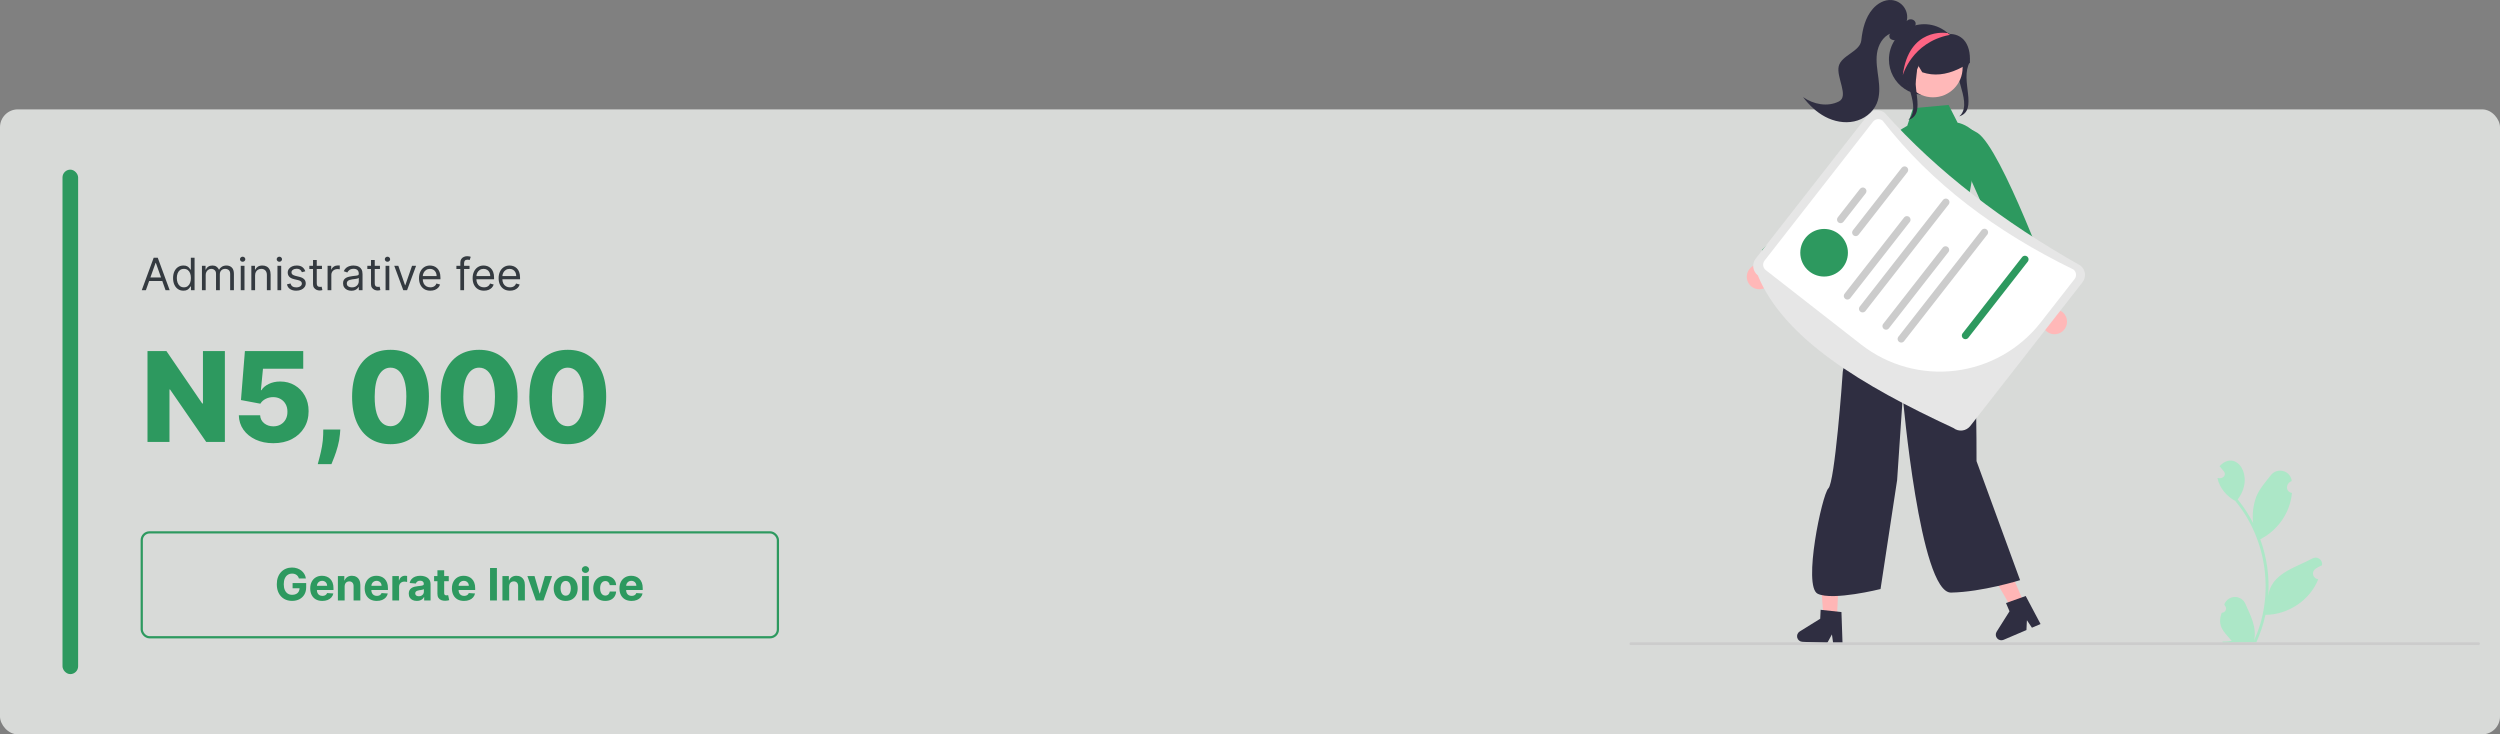 <svg width="1120" height="329" viewBox="0 0 1120 329" fill="none" xmlns="http://www.w3.org/2000/svg">
<rect x="0" y="0" width="1120" height="329" fill="#808080" stroke="none"/>
<rect y="49" width="1120" height="280" rx="8" fill="#F2F5F3" fill-opacity="0.77"/>
<path d="M100.744 157.273V198H92.392L76.185 174.494H75.926V198H66.082V157.273H74.554L90.582 180.739H90.921V157.273H100.744ZM122.445 198.557C119.476 198.557 116.837 198.02 114.531 196.946C112.224 195.872 110.401 194.394 109.062 192.511C107.736 190.629 107.047 188.468 106.994 186.028H116.539C116.619 187.527 117.228 188.733 118.369 189.648C119.509 190.549 120.868 191 122.445 191C123.678 191 124.772 190.728 125.727 190.185C126.681 189.641 127.43 188.879 127.974 187.898C128.517 186.903 128.782 185.763 128.769 184.477C128.782 183.165 128.511 182.018 127.954 181.037C127.41 180.056 126.655 179.294 125.687 178.75C124.732 178.193 123.632 177.915 122.386 177.915C121.206 177.902 120.085 178.16 119.025 178.69C117.978 179.221 117.182 179.943 116.638 180.858L107.948 179.227L109.718 157.273H135.849V165.207H117.812L116.877 174.812H117.116C117.792 173.686 118.879 172.758 120.377 172.028C121.888 171.286 123.605 170.915 125.528 170.915C127.967 170.915 130.141 171.485 132.05 172.625C133.973 173.752 135.484 175.316 136.585 177.318C137.698 179.32 138.255 181.614 138.255 184.199C138.255 186.996 137.592 189.475 136.266 191.636C134.954 193.797 133.111 195.494 130.738 196.727C128.378 197.947 125.614 198.557 122.445 198.557ZM152.459 192.432L152.28 194.639C152.121 196.469 151.796 198.252 151.305 199.989C150.828 201.739 150.318 203.31 149.774 204.702C149.231 206.094 148.8 207.174 148.482 207.943H142.357C142.569 207.174 142.854 206.094 143.212 204.702C143.583 203.31 143.928 201.739 144.246 199.989C144.564 198.239 144.743 196.462 144.783 194.659L144.822 192.432H152.459ZM174.94 198.994C171.387 198.994 168.325 198.152 165.753 196.469C163.181 194.772 161.199 192.339 159.807 189.17C158.415 185.989 157.725 182.164 157.739 177.696C157.752 173.228 158.448 169.437 159.827 166.321C161.219 163.192 163.194 160.812 165.753 159.182C168.325 157.538 171.387 156.716 174.94 156.716C178.493 156.716 181.556 157.538 184.128 159.182C186.713 160.812 188.702 163.192 190.094 166.321C191.486 169.45 192.175 173.241 192.162 177.696C192.162 182.177 191.466 186.009 190.074 189.19C188.682 192.372 186.7 194.805 184.128 196.489C181.569 198.159 178.507 198.994 174.94 198.994ZM174.94 190.94C177.062 190.94 178.778 189.86 180.091 187.699C181.403 185.525 182.053 182.19 182.04 177.696C182.04 174.753 181.741 172.327 181.145 170.418C180.548 168.495 179.72 167.063 178.659 166.122C177.598 165.181 176.359 164.71 174.94 164.71C172.832 164.71 171.129 165.777 169.83 167.912C168.53 170.033 167.874 173.295 167.861 177.696C167.848 180.679 168.133 183.152 168.716 185.114C169.313 187.076 170.148 188.541 171.222 189.509C172.295 190.463 173.535 190.94 174.94 190.94ZM214.643 198.994C211.09 198.994 208.028 198.152 205.456 196.469C202.884 194.772 200.902 192.339 199.51 189.17C198.118 185.989 197.429 182.164 197.442 177.696C197.455 173.228 198.151 169.437 199.53 166.321C200.922 163.192 202.897 160.812 205.456 159.182C208.028 157.538 211.09 156.716 214.643 156.716C218.196 156.716 221.259 157.538 223.831 159.182C226.416 160.812 228.405 163.192 229.797 166.321C231.189 169.45 231.878 173.241 231.865 177.696C231.865 182.177 231.169 186.009 229.777 189.19C228.385 192.372 226.403 194.805 223.831 196.489C221.272 198.159 218.21 198.994 214.643 198.994ZM214.643 190.94C216.765 190.94 218.482 189.86 219.794 187.699C221.107 185.525 221.756 182.19 221.743 177.696C221.743 174.753 221.445 172.327 220.848 170.418C220.251 168.495 219.423 167.063 218.362 166.122C217.302 165.181 216.062 164.71 214.643 164.71C212.536 164.71 210.832 165.777 209.533 167.912C208.233 170.033 207.577 173.295 207.564 177.696C207.551 180.679 207.836 183.152 208.419 185.114C209.016 187.076 209.851 188.541 210.925 189.509C211.999 190.463 213.238 190.94 214.643 190.94ZM254.347 198.994C250.794 198.994 247.731 198.152 245.159 196.469C242.587 194.772 240.605 192.339 239.213 189.17C237.821 185.989 237.132 182.164 237.145 177.696C237.158 173.228 237.854 169.437 239.233 166.321C240.625 163.192 242.6 160.812 245.159 159.182C247.731 157.538 250.794 156.716 254.347 156.716C257.9 156.716 260.962 157.538 263.534 159.182C266.119 160.812 268.108 163.192 269.5 166.321C270.892 169.45 271.581 173.241 271.568 177.696C271.568 182.177 270.872 186.009 269.48 189.19C268.088 192.372 266.106 194.805 263.534 196.489C260.975 198.159 257.913 198.994 254.347 198.994ZM254.347 190.94C256.468 190.94 258.185 189.86 259.497 187.699C260.81 185.525 261.459 182.19 261.446 177.696C261.446 174.753 261.148 172.327 260.551 170.418C259.955 168.495 259.126 167.063 258.065 166.122C257.005 165.181 255.765 164.71 254.347 164.71C252.239 164.71 250.535 165.777 249.236 167.912C247.937 170.033 247.28 173.295 247.267 177.696C247.254 180.679 247.539 183.152 248.122 185.114C248.719 187.076 249.554 188.541 250.628 189.509C251.702 190.463 252.941 190.94 254.347 190.94Z" fill="#2D995F"/>
<path d="M65.358 130H63.511L68.852 115.455H70.671L76.011 130H74.165L69.818 117.756H69.704L65.358 130ZM66.04 124.318H73.483V125.881H66.04V124.318ZM82.169 130.227C81.26 130.227 80.457 129.998 79.761 129.538C79.065 129.074 78.521 128.421 78.128 127.578C77.735 126.731 77.538 125.729 77.538 124.574C77.538 123.428 77.735 122.434 78.128 121.591C78.521 120.748 79.068 120.097 79.769 119.638C80.469 119.179 81.279 118.949 82.197 118.949C82.908 118.949 83.469 119.067 83.881 119.304C84.297 119.536 84.615 119.801 84.832 120.099C85.055 120.393 85.228 120.634 85.351 120.824H85.493V115.455H87.169V130H85.55V128.324H85.351C85.228 128.523 85.053 128.774 84.825 129.077C84.598 129.375 84.274 129.643 83.852 129.879C83.431 130.111 82.87 130.227 82.169 130.227ZM82.396 128.722C83.069 128.722 83.637 128.546 84.101 128.196C84.565 127.841 84.918 127.351 85.159 126.726C85.401 126.096 85.521 125.369 85.521 124.545C85.521 123.731 85.403 123.018 85.166 122.408C84.93 121.792 84.579 121.314 84.115 120.973C83.651 120.627 83.078 120.455 82.396 120.455C81.686 120.455 81.094 120.637 80.621 121.001C80.152 121.361 79.799 121.851 79.562 122.472C79.331 123.087 79.215 123.778 79.215 124.545C79.215 125.322 79.333 126.027 79.57 126.662C79.811 127.292 80.166 127.794 80.635 128.168C81.108 128.537 81.695 128.722 82.396 128.722ZM90.472 130V119.091H92.091V120.795H92.233C92.46 120.213 92.827 119.761 93.334 119.439C93.84 119.112 94.449 118.949 95.159 118.949C95.879 118.949 96.478 119.112 96.956 119.439C97.439 119.761 97.815 120.213 98.085 120.795H98.199C98.478 120.232 98.897 119.785 99.456 119.453C100.015 119.117 100.685 118.949 101.466 118.949C102.441 118.949 103.239 119.254 103.859 119.865C104.48 120.471 104.79 121.416 104.79 122.699V130H103.114V122.699C103.114 121.894 102.893 121.319 102.453 120.973C102.013 120.627 101.494 120.455 100.898 120.455C100.131 120.455 99.537 120.687 99.115 121.151C98.694 121.61 98.483 122.192 98.483 122.898V130H96.778V122.528C96.778 121.908 96.577 121.409 96.175 121.03C95.772 120.646 95.254 120.455 94.619 120.455C94.184 120.455 93.776 120.571 93.398 120.803C93.024 121.035 92.721 121.357 92.489 121.768C92.261 122.176 92.148 122.647 92.148 123.182V130H90.472ZM107.854 130V119.091H109.531V130H107.854ZM108.707 117.273C108.38 117.273 108.098 117.161 107.862 116.939C107.629 116.716 107.513 116.449 107.513 116.136C107.513 115.824 107.629 115.556 107.862 115.334C108.098 115.111 108.38 115 108.707 115C109.033 115 109.313 115.111 109.545 115.334C109.781 115.556 109.9 115.824 109.9 116.136C109.9 116.449 109.781 116.716 109.545 116.939C109.313 117.161 109.033 117.273 108.707 117.273ZM114.277 123.438V130H112.6V119.091H114.22V120.795H114.362C114.618 120.241 115.006 119.796 115.527 119.46C116.047 119.119 116.72 118.949 117.544 118.949C118.282 118.949 118.929 119.1 119.483 119.403C120.037 119.702 120.467 120.156 120.775 120.767C121.083 121.373 121.237 122.14 121.237 123.068V130H119.561V123.182C119.561 122.325 119.338 121.657 118.893 121.179C118.448 120.696 117.837 120.455 117.061 120.455C116.526 120.455 116.047 120.571 115.626 120.803C115.209 121.035 114.88 121.373 114.639 121.818C114.397 122.263 114.277 122.803 114.277 123.438ZM124.3 130V119.091H125.976V130H124.3ZM125.152 117.273C124.825 117.273 124.544 117.161 124.307 116.939C124.075 116.716 123.959 116.449 123.959 116.136C123.959 115.824 124.075 115.556 124.307 115.334C124.544 115.111 124.825 115 125.152 115C125.479 115 125.758 115.111 125.99 115.334C126.227 115.556 126.345 115.824 126.345 116.136C126.345 116.449 126.227 116.716 125.99 116.939C125.758 117.161 125.479 117.273 125.152 117.273ZM136.773 121.534L135.267 121.96C135.173 121.709 135.033 121.465 134.848 121.229C134.668 120.987 134.422 120.788 134.11 120.632C133.797 120.476 133.397 120.398 132.909 120.398C132.242 120.398 131.685 120.552 131.24 120.859C130.8 121.162 130.58 121.548 130.58 122.017C130.58 122.434 130.731 122.763 131.034 123.004C131.337 123.246 131.811 123.447 132.455 123.608L134.074 124.006C135.05 124.242 135.776 124.605 136.255 125.092C136.733 125.575 136.972 126.198 136.972 126.96C136.972 127.585 136.792 128.144 136.432 128.636C136.077 129.129 135.58 129.517 134.941 129.801C134.301 130.085 133.558 130.227 132.711 130.227C131.598 130.227 130.677 129.986 129.948 129.503C129.219 129.02 128.757 128.314 128.563 127.386L130.154 126.989C130.305 127.576 130.592 128.016 131.013 128.31C131.439 128.603 131.996 128.75 132.682 128.75C133.463 128.75 134.084 128.584 134.543 128.253C135.007 127.917 135.239 127.514 135.239 127.045C135.239 126.667 135.106 126.349 134.841 126.094C134.576 125.833 134.169 125.639 133.62 125.511L131.801 125.085C130.802 124.848 130.069 124.482 129.6 123.984C129.136 123.482 128.904 122.855 128.904 122.102C128.904 121.487 129.077 120.942 129.422 120.469C129.773 119.995 130.248 119.624 130.85 119.354C131.456 119.084 132.142 118.949 132.909 118.949C133.989 118.949 134.837 119.186 135.452 119.659C136.072 120.133 136.513 120.758 136.773 121.534ZM144.239 119.091V120.511H138.586V119.091H144.239ZM140.234 116.477H141.91V126.875C141.91 127.348 141.978 127.704 142.116 127.94C142.258 128.172 142.438 128.329 142.656 128.409C142.878 128.485 143.112 128.523 143.359 128.523C143.543 128.523 143.695 128.513 143.813 128.494C143.932 128.471 144.026 128.452 144.097 128.438L144.438 129.943C144.325 129.986 144.166 130.028 143.962 130.071C143.759 130.118 143.501 130.142 143.188 130.142C142.715 130.142 142.251 130.04 141.796 129.837C141.346 129.633 140.972 129.323 140.674 128.906C140.38 128.49 140.234 127.964 140.234 127.33V116.477ZM146.761 130V119.091H148.38V120.739H148.494C148.692 120.199 149.052 119.761 149.573 119.425C150.094 119.089 150.681 118.92 151.335 118.92C151.458 118.92 151.612 118.923 151.796 118.928C151.981 118.932 152.121 118.939 152.215 118.949V120.653C152.158 120.639 152.028 120.618 151.825 120.589C151.626 120.556 151.415 120.54 151.192 120.54C150.662 120.54 150.189 120.651 149.772 120.874C149.36 121.091 149.033 121.394 148.792 121.783C148.555 122.166 148.437 122.604 148.437 123.097V130H146.761ZM157.412 130.256C156.721 130.256 156.094 130.125 155.53 129.865C154.967 129.6 154.519 129.219 154.188 128.722C153.856 128.22 153.691 127.614 153.691 126.903C153.691 126.278 153.814 125.772 154.06 125.384C154.306 124.991 154.635 124.683 155.047 124.46C155.459 124.238 155.914 124.072 156.411 123.963C156.913 123.849 157.417 123.759 157.924 123.693C158.587 123.608 159.124 123.544 159.536 123.501C159.953 123.454 160.256 123.376 160.445 123.267C160.639 123.158 160.736 122.969 160.736 122.699V122.642C160.736 121.941 160.544 121.397 160.161 121.009C159.782 120.62 159.207 120.426 158.435 120.426C157.635 120.426 157.007 120.601 156.553 120.952C156.098 121.302 155.779 121.676 155.594 122.074L154.003 121.506C154.287 120.843 154.666 120.327 155.14 119.957C155.618 119.583 156.139 119.323 156.702 119.176C157.27 119.025 157.829 118.949 158.378 118.949C158.729 118.949 159.131 118.991 159.586 119.077C160.045 119.157 160.488 119.325 160.914 119.581C161.345 119.837 161.702 120.223 161.986 120.739C162.27 121.255 162.412 121.946 162.412 122.812V130H160.736V128.523H160.651C160.537 128.759 160.348 129.013 160.083 129.283C159.818 129.553 159.465 129.782 159.025 129.972C158.584 130.161 158.047 130.256 157.412 130.256ZM157.668 128.75C158.331 128.75 158.89 128.62 159.344 128.359C159.803 128.099 160.149 127.763 160.381 127.351C160.618 126.939 160.736 126.506 160.736 126.051V124.517C160.665 124.602 160.509 124.68 160.267 124.751C160.031 124.818 159.756 124.877 159.444 124.929C159.136 124.976 158.835 125.019 158.542 125.057C158.253 125.09 158.018 125.118 157.838 125.142C157.403 125.199 156.996 125.291 156.617 125.419C156.243 125.542 155.94 125.729 155.708 125.98C155.48 126.226 155.367 126.562 155.367 126.989C155.367 127.571 155.582 128.011 156.013 128.31C156.449 128.603 157 128.75 157.668 128.75ZM170.216 119.091V120.511H164.562V119.091H170.216ZM166.21 116.477H167.886V126.875C167.886 127.348 167.955 127.704 168.092 127.94C168.234 128.172 168.414 128.329 168.632 128.409C168.855 128.485 169.089 128.523 169.335 128.523C169.52 128.523 169.671 128.513 169.79 128.494C169.908 128.471 170.003 128.452 170.074 128.438L170.415 129.943C170.301 129.986 170.143 130.028 169.939 130.071C169.735 130.118 169.477 130.142 169.165 130.142C168.691 130.142 168.227 130.04 167.773 129.837C167.323 129.633 166.949 129.323 166.651 128.906C166.357 128.49 166.21 127.964 166.21 127.33V116.477ZM172.737 130V119.091H174.413V130H172.737ZM173.589 117.273C173.263 117.273 172.981 117.161 172.744 116.939C172.512 116.716 172.396 116.449 172.396 116.136C172.396 115.824 172.512 115.556 172.744 115.334C172.981 115.111 173.263 115 173.589 115C173.916 115 174.196 115.111 174.428 115.334C174.664 115.556 174.783 115.824 174.783 116.136C174.783 116.449 174.664 116.716 174.428 116.939C174.196 117.161 173.916 117.273 173.589 117.273ZM186.404 119.091L182.37 130H180.665L176.631 119.091H178.449L181.461 127.784H181.574L184.586 119.091H186.404ZM192.799 130.227C191.748 130.227 190.842 129.995 190.079 129.531C189.322 129.062 188.737 128.409 188.325 127.571C187.918 126.728 187.714 125.748 187.714 124.631C187.714 123.513 187.918 122.528 188.325 121.676C188.737 120.819 189.31 120.152 190.044 119.673C190.782 119.19 191.644 118.949 192.629 118.949C193.197 118.949 193.758 119.044 194.312 119.233C194.866 119.422 195.37 119.73 195.825 120.156C196.279 120.578 196.642 121.136 196.912 121.832C197.181 122.528 197.316 123.385 197.316 124.403V125.114H188.907V123.665H195.612C195.612 123.049 195.489 122.5 195.243 122.017C195.001 121.534 194.655 121.153 194.206 120.874C193.761 120.594 193.235 120.455 192.629 120.455C191.961 120.455 191.384 120.62 190.896 120.952C190.413 121.278 190.041 121.705 189.781 122.23C189.52 122.756 189.39 123.319 189.39 123.92V124.886C189.39 125.71 189.532 126.409 189.816 126.982C190.105 127.55 190.505 127.983 191.017 128.281C191.528 128.575 192.122 128.722 192.799 128.722C193.24 128.722 193.637 128.66 193.993 128.537C194.352 128.409 194.663 128.22 194.923 127.969C195.183 127.713 195.385 127.396 195.527 127.017L197.146 127.472C196.975 128.021 196.689 128.504 196.287 128.92C195.884 129.332 195.387 129.654 194.795 129.886C194.203 130.114 193.538 130.227 192.799 130.227ZM210.349 119.091V120.511H204.468V119.091H210.349ZM206.23 130V117.585C206.23 116.96 206.377 116.439 206.67 116.023C206.964 115.606 207.345 115.294 207.814 115.085C208.282 114.877 208.777 114.773 209.298 114.773C209.71 114.773 210.046 114.806 210.306 114.872C210.567 114.938 210.761 115 210.889 115.057L210.406 116.506C210.321 116.477 210.202 116.442 210.051 116.399C209.904 116.357 209.71 116.335 209.468 116.335C208.914 116.335 208.514 116.475 208.268 116.754C208.027 117.034 207.906 117.443 207.906 117.983V130H206.23ZM216.823 130.227C215.772 130.227 214.865 129.995 214.103 129.531C213.345 129.062 212.76 128.409 212.348 127.571C211.941 126.728 211.738 125.748 211.738 124.631C211.738 123.513 211.941 122.528 212.348 121.676C212.76 120.819 213.333 120.152 214.067 119.673C214.806 119.19 215.667 118.949 216.652 118.949C217.221 118.949 217.782 119.044 218.336 119.233C218.89 119.422 219.394 119.73 219.848 120.156C220.303 120.578 220.665 121.136 220.935 121.832C221.205 122.528 221.34 123.385 221.34 124.403V125.114H212.931V123.665H219.635C219.635 123.049 219.512 122.5 219.266 122.017C219.025 121.534 218.679 121.153 218.229 120.874C217.784 120.594 217.258 120.455 216.652 120.455C215.985 120.455 215.407 120.62 214.919 120.952C214.436 121.278 214.065 121.705 213.804 122.23C213.544 122.756 213.414 123.319 213.414 123.92V124.886C213.414 125.71 213.556 126.409 213.84 126.982C214.129 127.55 214.529 127.983 215.04 128.281C215.551 128.575 216.146 128.722 216.823 128.722C217.263 128.722 217.661 128.66 218.016 128.537C218.376 128.409 218.686 128.22 218.946 127.969C219.207 127.713 219.408 127.396 219.55 127.017L221.169 127.472C220.999 128.021 220.712 128.504 220.31 128.92C219.908 129.332 219.41 129.654 218.819 129.886C218.227 130.114 217.561 130.227 216.823 130.227ZM228.463 130.227C227.412 130.227 226.506 129.995 225.743 129.531C224.986 129.062 224.401 128.409 223.989 127.571C223.582 126.728 223.378 125.748 223.378 124.631C223.378 123.513 223.582 122.528 223.989 121.676C224.401 120.819 224.974 120.152 225.708 119.673C226.446 119.19 227.308 118.949 228.293 118.949C228.861 118.949 229.422 119.044 229.976 119.233C230.53 119.422 231.034 119.73 231.489 120.156C231.944 120.578 232.306 121.136 232.576 121.832C232.846 122.528 232.98 123.385 232.98 124.403V125.114H224.571V123.665H231.276C231.276 123.049 231.153 122.5 230.907 122.017C230.665 121.534 230.319 121.153 229.87 120.874C229.425 120.594 228.899 120.455 228.293 120.455C227.625 120.455 227.048 120.62 226.56 120.952C226.077 121.278 225.705 121.705 225.445 122.23C225.185 122.756 225.054 123.319 225.054 123.92V124.886C225.054 125.71 225.196 126.409 225.48 126.982C225.769 127.55 226.169 127.983 226.681 128.281C227.192 128.575 227.786 128.722 228.463 128.722C228.904 128.722 229.301 128.66 229.657 128.537C230.016 128.409 230.327 128.22 230.587 127.969C230.847 127.713 231.049 127.396 231.191 127.017L232.81 127.472C232.64 128.021 232.353 128.504 231.951 128.92C231.548 129.332 231.051 129.654 230.459 129.886C229.867 130.114 229.202 130.227 228.463 130.227Z" fill="#343A40"/>
<rect x="28" y="76" width="7" height="226" rx="3.5" fill="#2D995F"/>
<rect x="63.5" y="238.5" width="285" height="47" rx="3.5" stroke="#2D995F"/>
<path d="M133.909 259.156C133.81 258.811 133.67 258.505 133.49 258.24C133.31 257.97 133.09 257.743 132.83 257.558C132.574 257.369 132.28 257.224 131.949 257.125C131.622 257.026 131.26 256.976 130.862 256.976C130.119 256.976 129.465 257.161 128.902 257.53C128.343 257.899 127.908 258.437 127.595 259.142C127.283 259.843 127.126 260.7 127.126 261.713C127.126 262.726 127.28 263.588 127.588 264.298C127.896 265.009 128.331 265.551 128.895 265.925C129.458 266.294 130.124 266.479 130.891 266.479C131.587 266.479 132.181 266.356 132.673 266.109C133.17 265.858 133.549 265.506 133.81 265.051C134.075 264.597 134.207 264.059 134.207 263.439L134.832 263.531H131.082V261.216H137.169V263.048C137.169 264.327 136.899 265.425 136.359 266.344C135.82 267.258 135.076 267.963 134.129 268.46C133.182 268.953 132.098 269.199 130.876 269.199C129.513 269.199 128.315 268.898 127.283 268.297C126.25 267.691 125.446 266.831 124.868 265.719C124.295 264.601 124.009 263.276 124.009 261.741C124.009 260.562 124.179 259.511 124.52 258.588C124.866 257.66 125.348 256.874 125.969 256.23C126.589 255.586 127.311 255.096 128.135 254.76C128.959 254.424 129.851 254.256 130.812 254.256C131.636 254.256 132.403 254.376 133.114 254.618C133.824 254.855 134.454 255.191 135.003 255.626C135.557 256.062 136.009 256.58 136.359 257.182C136.71 257.778 136.935 258.437 137.034 259.156H133.909ZM144.394 269.213C143.272 269.213 142.306 268.986 141.496 268.531C140.691 268.072 140.071 267.423 139.635 266.585C139.2 265.742 138.982 264.746 138.982 263.595C138.982 262.473 139.2 261.488 139.635 260.641C140.071 259.793 140.684 259.133 141.475 258.659C142.27 258.186 143.203 257.949 144.273 257.949C144.993 257.949 145.663 258.065 146.283 258.297C146.908 258.524 147.453 258.867 147.917 259.327C148.385 259.786 148.75 260.364 149.01 261.06C149.271 261.751 149.401 262.561 149.401 263.489V264.32H140.189V262.445H146.553C146.553 262.009 146.458 261.623 146.269 261.287C146.079 260.951 145.817 260.688 145.48 260.499C145.149 260.304 144.763 260.207 144.323 260.207C143.864 260.207 143.456 260.314 143.101 260.527C142.751 260.735 142.476 261.017 142.277 261.372C142.078 261.723 141.977 262.113 141.972 262.544V264.327C141.972 264.866 142.071 265.333 142.27 265.726C142.474 266.119 142.76 266.422 143.13 266.635C143.499 266.848 143.937 266.955 144.444 266.955C144.78 266.955 145.087 266.907 145.367 266.812C145.646 266.718 145.885 266.576 146.084 266.386C146.283 266.197 146.435 265.965 146.539 265.69L149.337 265.875C149.195 266.547 148.904 267.134 148.463 267.636C148.028 268.134 147.464 268.522 146.773 268.801C146.087 269.076 145.293 269.213 144.394 269.213ZM154.401 262.693V269H151.375V258.091H154.259V260.016H154.387C154.628 259.381 155.033 258.879 155.601 258.51C156.169 258.136 156.858 257.949 157.668 257.949C158.426 257.949 159.086 258.115 159.65 258.446C160.213 258.777 160.651 259.251 160.963 259.866C161.276 260.477 161.432 261.206 161.432 262.054V269H158.407V262.594C158.411 261.926 158.241 261.405 157.895 261.031C157.55 260.652 157.074 260.463 156.468 260.463C156.06 260.463 155.701 260.551 155.388 260.726C155.08 260.901 154.839 261.157 154.664 261.493C154.493 261.824 154.406 262.224 154.401 262.693ZM168.788 269.213C167.666 269.213 166.7 268.986 165.891 268.531C165.086 268.072 164.465 267.423 164.03 266.585C163.594 265.742 163.376 264.746 163.376 263.595C163.376 262.473 163.594 261.488 164.03 260.641C164.465 259.793 165.079 259.133 165.869 258.659C166.665 258.186 167.598 257.949 168.668 257.949C169.387 257.949 170.057 258.065 170.678 258.297C171.303 258.524 171.847 258.867 172.311 259.327C172.78 259.786 173.144 260.364 173.405 261.06C173.665 261.751 173.795 262.561 173.795 263.489V264.32H164.584V262.445H170.947C170.947 262.009 170.853 261.623 170.663 261.287C170.474 260.951 170.211 260.688 169.875 260.499C169.544 260.304 169.158 260.207 168.717 260.207C168.258 260.207 167.851 260.314 167.496 260.527C167.145 260.735 166.871 261.017 166.672 261.372C166.473 261.723 166.371 262.113 166.366 262.544V264.327C166.366 264.866 166.466 265.333 166.665 265.726C166.868 266.119 167.155 266.422 167.524 266.635C167.893 266.848 168.331 266.955 168.838 266.955C169.174 266.955 169.482 266.907 169.761 266.812C170.041 266.718 170.28 266.576 170.479 266.386C170.678 266.197 170.829 265.965 170.933 265.69L173.732 265.875C173.589 266.547 173.298 267.134 172.858 267.636C172.422 268.134 171.859 268.522 171.168 268.801C170.481 269.076 169.688 269.213 168.788 269.213ZM175.77 269V258.091H178.703V259.994H178.817C179.016 259.317 179.349 258.806 179.818 258.46C180.287 258.11 180.827 257.935 181.438 257.935C181.589 257.935 181.752 257.944 181.928 257.963C182.103 257.982 182.257 258.008 182.389 258.041V260.726C182.247 260.683 182.051 260.645 181.8 260.612C181.549 260.579 181.319 260.562 181.111 260.562C180.666 260.562 180.268 260.66 179.918 260.854C179.572 261.043 179.297 261.308 179.094 261.649C178.895 261.99 178.795 262.383 178.795 262.828V269H175.77ZM186.752 269.206C186.056 269.206 185.435 269.085 184.891 268.844C184.346 268.598 183.916 268.235 183.598 267.757C183.286 267.274 183.13 266.673 183.13 265.953C183.13 265.347 183.241 264.838 183.463 264.426C183.686 264.014 183.989 263.683 184.373 263.432C184.756 263.181 185.192 262.991 185.679 262.864C186.172 262.736 186.688 262.646 187.228 262.594C187.862 262.527 188.373 262.466 188.762 262.409C189.15 262.348 189.432 262.258 189.607 262.139C189.782 262.021 189.87 261.846 189.87 261.614V261.571C189.87 261.121 189.728 260.773 189.444 260.527C189.164 260.281 188.766 260.158 188.25 260.158C187.706 260.158 187.273 260.278 186.951 260.52C186.629 260.757 186.416 261.055 186.311 261.415L183.513 261.188C183.655 260.525 183.935 259.952 184.351 259.469C184.768 258.981 185.305 258.607 185.963 258.347C186.626 258.081 187.393 257.949 188.265 257.949C188.871 257.949 189.451 258.02 190.005 258.162C190.563 258.304 191.058 258.524 191.489 258.822C191.925 259.121 192.268 259.504 192.519 259.973C192.77 260.437 192.895 260.993 192.895 261.642V269H190.026V267.487H189.941C189.766 267.828 189.531 268.129 189.238 268.389C188.944 268.645 188.591 268.846 188.179 268.993C187.767 269.135 187.292 269.206 186.752 269.206ZM187.618 267.118C188.063 267.118 188.456 267.03 188.797 266.855C189.138 266.675 189.406 266.434 189.6 266.131C189.794 265.828 189.891 265.484 189.891 265.101V263.943C189.796 264.005 189.666 264.062 189.5 264.114C189.339 264.161 189.157 264.206 188.953 264.249C188.75 264.286 188.546 264.322 188.343 264.355C188.139 264.384 187.954 264.41 187.789 264.433C187.434 264.485 187.123 264.568 186.858 264.682C186.593 264.795 186.387 264.949 186.24 265.143C186.094 265.333 186.02 265.57 186.02 265.854C186.02 266.266 186.169 266.58 186.468 266.798C186.771 267.011 187.154 267.118 187.618 267.118ZM201.045 258.091V260.364H194.475V258.091H201.045ZM195.967 255.477H198.993V265.648C198.993 265.927 199.035 266.145 199.12 266.301C199.206 266.453 199.324 266.559 199.475 266.621C199.632 266.682 199.812 266.713 200.015 266.713C200.157 266.713 200.299 266.701 200.441 266.678C200.583 266.649 200.692 266.628 200.768 266.614L201.244 268.865C201.092 268.912 200.879 268.967 200.605 269.028C200.33 269.095 199.996 269.135 199.603 269.149C198.874 269.178 198.235 269.08 197.686 268.858C197.141 268.635 196.717 268.29 196.414 267.821C196.111 267.352 195.962 266.76 195.967 266.045V255.477ZM207.87 269.213C206.748 269.213 205.782 268.986 204.973 268.531C204.168 268.072 203.547 267.423 203.112 266.585C202.676 265.742 202.458 264.746 202.458 263.595C202.458 262.473 202.676 261.488 203.112 260.641C203.547 259.793 204.161 259.133 204.951 258.659C205.747 258.186 206.68 257.949 207.75 257.949C208.469 257.949 209.139 258.065 209.76 258.297C210.385 258.524 210.929 258.867 211.393 259.327C211.862 259.786 212.226 260.364 212.487 261.06C212.747 261.751 212.877 262.561 212.877 263.489V264.32H203.666V262.445H210.029C210.029 262.009 209.935 261.623 209.745 261.287C209.556 260.951 209.293 260.688 208.957 260.499C208.626 260.304 208.24 260.207 207.799 260.207C207.34 260.207 206.933 260.314 206.578 260.527C206.227 260.735 205.953 261.017 205.754 261.372C205.555 261.723 205.453 262.113 205.449 262.544V264.327C205.449 264.866 205.548 265.333 205.747 265.726C205.95 266.119 206.237 266.422 206.606 266.635C206.975 266.848 207.413 266.955 207.92 266.955C208.256 266.955 208.564 266.907 208.843 266.812C209.123 266.718 209.362 266.576 209.561 266.386C209.76 266.197 209.911 265.965 210.015 265.69L212.814 265.875C212.672 266.547 212.38 267.134 211.94 267.636C211.504 268.134 210.941 268.522 210.25 268.801C209.563 269.076 208.77 269.213 207.87 269.213ZM222.613 254.455V269H219.538V254.455H222.613ZM228.112 262.693V269H225.086V258.091H227.97V260.016H228.098C228.339 259.381 228.744 258.879 229.312 258.51C229.88 258.136 230.569 257.949 231.379 257.949C232.136 257.949 232.797 258.115 233.36 258.446C233.924 258.777 234.362 259.251 234.674 259.866C234.987 260.477 235.143 261.206 235.143 262.054V269H232.118V262.594C232.122 261.926 231.952 261.405 231.606 261.031C231.261 260.652 230.785 260.463 230.179 260.463C229.771 260.463 229.412 260.551 229.099 260.726C228.791 260.901 228.55 261.157 228.375 261.493C228.204 261.824 228.117 262.224 228.112 262.693ZM247.308 258.091L243.494 269H240.085L236.271 258.091H239.467L241.732 265.896H241.846L244.104 258.091H247.308ZM253.433 269.213C252.33 269.213 251.376 268.979 250.571 268.51C249.771 268.036 249.153 267.378 248.717 266.536C248.282 265.688 248.064 264.705 248.064 263.588C248.064 262.461 248.282 261.476 248.717 260.634C249.153 259.786 249.771 259.128 250.571 258.659C251.376 258.186 252.33 257.949 253.433 257.949C254.536 257.949 255.488 258.186 256.288 258.659C257.093 259.128 257.714 259.786 258.149 260.634C258.585 261.476 258.803 262.461 258.803 263.588C258.803 264.705 258.585 265.688 258.149 266.536C257.714 267.378 257.093 268.036 256.288 268.51C255.488 268.979 254.536 269.213 253.433 269.213ZM253.447 266.869C253.949 266.869 254.368 266.727 254.705 266.443C255.041 266.154 255.294 265.761 255.464 265.264C255.64 264.767 255.727 264.201 255.727 263.567C255.727 262.932 255.64 262.366 255.464 261.869C255.294 261.372 255.041 260.979 254.705 260.69C254.368 260.402 253.949 260.257 253.447 260.257C252.941 260.257 252.515 260.402 252.169 260.69C251.828 260.979 251.57 261.372 251.395 261.869C251.224 262.366 251.139 262.932 251.139 263.567C251.139 264.201 251.224 264.767 251.395 265.264C251.57 265.761 251.828 266.154 252.169 266.443C252.515 266.727 252.941 266.869 253.447 266.869ZM260.77 269V258.091H263.795V269H260.77ZM262.29 256.685C261.84 256.685 261.454 256.536 261.132 256.237C260.815 255.934 260.656 255.572 260.656 255.151C260.656 254.734 260.815 254.376 261.132 254.078C261.454 253.775 261.84 253.624 262.29 253.624C262.74 253.624 263.123 253.775 263.44 254.078C263.762 254.376 263.923 254.734 263.923 255.151C263.923 255.572 263.762 255.934 263.44 256.237C263.123 256.536 262.74 256.685 262.29 256.685ZM271.148 269.213C270.031 269.213 269.069 268.976 268.265 268.503C267.464 268.025 266.849 267.362 266.418 266.514C265.992 265.667 265.779 264.691 265.779 263.588C265.779 262.471 265.994 261.491 266.425 260.648C266.861 259.8 267.479 259.14 268.279 258.666C269.079 258.188 270.031 257.949 271.134 257.949C272.086 257.949 272.919 258.122 273.634 258.467C274.349 258.813 274.915 259.298 275.331 259.923C275.748 260.548 275.978 261.282 276.02 262.125H273.165C273.085 261.58 272.872 261.143 272.526 260.811C272.185 260.475 271.738 260.307 271.184 260.307C270.715 260.307 270.305 260.435 269.955 260.69C269.609 260.941 269.339 261.308 269.145 261.791C268.951 262.274 268.854 262.859 268.854 263.545C268.854 264.241 268.949 264.833 269.138 265.321C269.332 265.809 269.605 266.18 269.955 266.436C270.305 266.692 270.715 266.82 271.184 266.82C271.529 266.82 271.839 266.749 272.114 266.607C272.393 266.464 272.623 266.259 272.803 265.989C272.988 265.714 273.108 265.385 273.165 265.001H276.02C275.973 265.835 275.746 266.569 275.338 267.203C274.936 267.833 274.38 268.325 273.669 268.68C272.959 269.036 272.119 269.213 271.148 269.213ZM282.929 269.213C281.807 269.213 280.841 268.986 280.031 268.531C279.226 268.072 278.606 267.423 278.17 266.585C277.735 265.742 277.517 264.746 277.517 263.595C277.517 262.473 277.735 261.488 278.17 260.641C278.606 259.793 279.219 259.133 280.01 258.659C280.805 258.186 281.738 257.949 282.808 257.949C283.528 257.949 284.198 258.065 284.818 258.297C285.443 258.524 285.988 258.867 286.452 259.327C286.92 259.786 287.285 260.364 287.545 261.06C287.806 261.751 287.936 262.561 287.936 263.489V264.32H278.724V262.445H285.088C285.088 262.009 284.993 261.623 284.804 261.287C284.615 260.951 284.352 260.688 284.016 260.499C283.684 260.304 283.298 260.207 282.858 260.207C282.399 260.207 281.991 260.314 281.636 260.527C281.286 260.735 281.011 261.017 280.812 261.372C280.614 261.723 280.512 262.113 280.507 262.544V264.327C280.507 264.866 280.607 265.333 280.805 265.726C281.009 266.119 281.295 266.422 281.665 266.635C282.034 266.848 282.472 266.955 282.979 266.955C283.315 266.955 283.623 266.907 283.902 266.812C284.181 266.718 284.42 266.576 284.619 266.386C284.818 266.197 284.97 265.965 285.074 265.69L287.872 265.875C287.73 266.547 287.439 267.134 286.999 267.636C286.563 268.134 286 268.522 285.308 268.801C284.622 269.076 283.829 269.213 282.929 269.213Z" fill="#2D995F"/>
<g clip-path="url(#clip0_4005_471)">
<path d="M882.462 27.876C877.82 35.87 886.561 49.339 877.752 52.136L878.478 51.411C883.795 44.872 872.681 31.033 877.998 24.495C878.825 23.536 879.534 22.482 880.111 21.355" fill="#2F2E41"/>
<path d="M925.935 145.154C926.087 144.354 926.062 143.53 925.861 142.741C925.66 141.952 925.289 141.216 924.773 140.586C924.258 139.956 923.61 139.446 922.876 139.093C922.142 138.74 921.339 138.552 920.524 138.543L909.05 105.219L902.699 113.311L914.831 144.449C914.906 145.818 915.481 147.112 916.446 148.086C917.412 149.059 918.701 149.645 920.07 149.732C921.438 149.818 922.791 149.4 923.872 148.557C924.953 147.713 925.687 146.502 925.935 145.154Z" fill="#FFB8B8"/>
<path d="M875.497 64.695C875.497 64.695 875.14 52.633 885.931 59.543C896.722 66.453 920.217 131.187 920.217 131.187L908.525 137.511L881.983 78.272L875.497 64.695Z" fill="#2D995F"/>
<path d="M907.333 271.447L901.945 273.749L890.499 254.067L898.452 250.67L907.333 271.447Z" fill="#FFB6B6"/>
<path d="M914.167 279.564L910.303 281.215L908.054 277.863L907.846 282.264L897.597 286.642C897.106 286.852 896.561 286.9 896.041 286.778C895.52 286.656 895.053 286.371 894.706 285.964C894.36 285.558 894.152 285.051 894.114 284.519C894.076 283.986 894.209 283.455 894.494 283.003L900.263 273.857L898.687 270.17L907.515 267.006L914.167 279.564Z" fill="#2F2E41"/>
<path d="M822.864 278.124L817.012 277.838L815.33 255.135L823.968 255.557L822.864 278.124Z" fill="#FFB6B6"/>
<path d="M825.458 288.41L821.261 288.205L820.705 284.207L818.593 288.075L807.461 287.531C806.927 287.505 806.416 287.309 806.002 286.972C805.587 286.635 805.292 286.174 805.158 285.657C805.024 285.14 805.059 284.594 805.257 284.098C805.456 283.602 805.808 283.183 806.262 282.901L815.452 277.198L815.647 273.193L824.971 274.208L825.458 288.41Z" fill="#2F2E41"/>
<path d="M995.31 274.506C995.698 274.52 996.081 274.415 996.407 274.204C996.732 273.994 996.986 273.688 997.132 273.329C997.278 272.97 997.31 272.574 997.224 272.196C997.138 271.818 996.938 271.475 996.65 271.215C996.601 271.026 996.565 270.89 996.516 270.701C996.878 269.756 997.514 268.94 998.342 268.358C999.171 267.777 1000.15 267.456 1001.17 267.437C1002.18 267.417 1003.17 267.701 1004.02 268.251C1004.87 268.8 1005.54 269.591 1005.94 270.522C1008.23 275.748 1011.18 281.151 1009.8 286.944C1019.14 266.656 1015.66 241.565 1001.4 224.427C997.488 222.32 994.295 218.54 993.432 214.124C995.365 214.758 997.753 213.168 996.285 211.153C995.649 210.383 995.008 209.62 994.372 208.85C1001.62 200.986 1010.46 213.153 1002.5 223.749C1005.17 227.028 1007.49 230.576 1009.41 234.337C1008.94 230.329 1009.42 226.265 1010.82 222.48C1012.25 218.951 1014.95 215.965 1017.33 212.904C1020.22 209.174 1026.25 210.825 1026.69 215.519C1024 216.432 1023.69 220.333 1026.78 220.837C1026.06 229.585 1020.42 237.671 1012.59 241.579C1015.57 249.7 1016.79 258.364 1016.16 266.992C1017.45 256.903 1028.25 254.355 1035.77 250.278C1036.25 249.965 1036.81 249.798 1037.38 249.797C1037.95 249.796 1038.51 249.961 1038.99 250.273C1039.47 250.585 1039.85 251.029 1040.08 251.552C1040.31 252.075 1040.39 252.654 1040.29 253.218C1039.25 253.652 1038.26 254.188 1037.33 254.819C1036.89 255.119 1036.56 255.547 1036.37 256.044C1036.19 256.542 1036.16 257.084 1036.3 257.596C1036.43 258.109 1036.72 258.567 1037.13 258.908C1037.54 259.249 1038.04 259.456 1038.57 259.5C1034.84 268.968 1025.05 275.395 1014.93 275.455C1013.99 279.69 1012.62 283.817 1010.84 287.768L995.815 287.911C995.759 287.745 995.709 287.573 995.659 287.407C997.05 287.481 998.446 287.384 999.814 287.119C996.093 282.8 993.227 280.605 995.31 274.506Z" fill="#ACE7C7"/>
<path d="M837.65 130.545C837.65 130.545 825.748 162.97 825.555 166.598C825.363 170.227 821.969 216.111 819.122 218.777C816.275 221.443 807.572 262.777 814.344 266.01C821.116 269.243 842.481 263.887 842.481 263.887L849.913 215.062L852.438 177.656C852.438 177.656 860.125 265.74 874.066 265.481C888.007 265.222 904.996 259.915 904.996 259.915L885.483 206.571C885.483 206.571 885.758 143.418 881.235 130.681C876.713 117.943 837.65 130.545 837.65 130.545Z" fill="#2F2E41"/>
<path d="M872.966 47.006L857.027 48.465L854.459 56.345C854.459 56.345 841.12 63.668 844.073 66.995C847.027 70.322 843.413 92.743 843.413 92.743L844.229 110.942C844.229 110.942 843.352 123.551 840.728 126.456C838.104 129.361 831.239 136.485 836.09 133.077C853.098 121.127 882.828 131.21 882.828 131.21L878.581 105.206C878.581 105.206 888.228 62.63 884.421 59.035C880.614 55.439 877.022 54.984 877.022 54.984L872.966 47.006Z" fill="#2D995F"/>
<path d="M789.212 129.493C790.012 129.344 790.771 129.021 791.433 128.548C792.096 128.074 792.646 127.461 793.046 126.751C793.446 126.042 793.685 125.253 793.747 124.441C793.809 123.63 793.692 122.814 793.405 122.052L820.289 99.252L810.438 96.279L785.831 118.897C784.583 119.464 783.586 120.47 783.03 121.723C782.474 122.976 782.396 124.39 782.813 125.696C783.23 127.002 784.111 128.11 785.291 128.81C786.47 129.51 787.865 129.753 789.212 129.493Z" fill="#FFB8B8"/>
<path d="M857.486 69.854C857.486 69.854 862.783 59.009 850.103 60.861C837.422 62.714 789.335 112.022 789.335 112.022L797.382 122.599L845.982 79.553L857.486 69.854Z" fill="#2D995F"/>
<path d="M836.836 51.459L786.56 115.847C785.691 116.965 785.3 118.381 785.473 119.787C785.646 121.192 786.37 122.471 787.485 123.344C799.16 151.683 834.09 172.698 875.179 191.772C876.297 192.642 877.714 193.034 879.12 192.86C880.526 192.687 881.806 191.963 882.679 190.848L932.955 126.46C933.826 125.343 934.217 123.926 934.044 122.52C933.871 121.115 933.147 119.836 932.031 118.963C897.549 99.499 867.911 76.948 844.336 50.536C843.218 49.666 841.801 49.275 840.395 49.448C838.989 49.622 837.71 50.345 836.836 51.459Z" fill="#E6E6E6"/>
<path d="M929.426 124.995L914.123 144.594C904.775 156.494 891.095 164.212 876.073 166.063C861.05 167.914 845.906 163.746 833.947 154.471L791.06 121.007C790.424 120.511 790.012 119.783 789.912 118.983C789.813 118.184 790.035 117.377 790.53 116.741L839.112 54.523C839.609 53.889 840.337 53.478 841.138 53.38C841.938 53.282 842.744 53.506 843.38 54.001C865.074 82.006 894.114 103.799 928.901 120.733C929.535 121.229 929.947 121.956 930.045 122.755C930.144 123.554 929.921 124.36 929.426 124.995Z" fill="white"/>
<path d="M835.833 86.609L825.867 99.373C825.602 99.711 825.214 99.93 824.788 99.983C824.362 100.035 823.933 99.916 823.594 99.652C823.256 99.388 823.036 99 822.983 98.574C822.931 98.148 823.049 97.719 823.313 97.38L833.28 84.616C833.411 84.448 833.573 84.308 833.758 84.203C833.943 84.098 834.147 84.031 834.359 84.004C834.57 83.978 834.784 83.994 834.989 84.051C835.194 84.108 835.386 84.204 835.554 84.335C835.722 84.466 835.862 84.629 835.967 84.814C836.072 84.999 836.139 85.203 836.165 85.414C836.191 85.625 836.175 85.839 836.118 86.044C836.061 86.249 835.965 86.441 835.833 86.609Z" fill="#CCCCCC"/>
<path d="M854.527 77.141L832.64 105.172C832.509 105.339 832.347 105.48 832.162 105.584C831.977 105.689 831.773 105.756 831.562 105.782C831.35 105.808 831.136 105.793 830.931 105.736C830.726 105.679 830.534 105.583 830.367 105.452C830.199 105.321 830.059 105.158 829.954 104.973C829.849 104.788 829.782 104.585 829.756 104.373C829.73 104.162 829.746 103.948 829.802 103.743C829.859 103.538 829.956 103.347 830.087 103.179L851.974 75.148C852.105 74.981 852.267 74.84 852.452 74.735C852.637 74.63 852.842 74.562 853.053 74.536C853.264 74.51 853.479 74.525 853.684 74.582C853.889 74.639 854.081 74.735 854.249 74.866C854.417 74.997 854.557 75.16 854.662 75.345C854.767 75.531 854.834 75.735 854.86 75.946C854.886 76.157 854.87 76.371 854.813 76.577C854.756 76.782 854.659 76.974 854.527 77.141Z" fill="#CCCCCC"/>
<path d="M817.198 123.894C823.091 123.894 827.867 119.119 827.867 113.229C827.867 107.339 823.091 102.564 817.198 102.564C811.306 102.564 806.53 107.339 806.53 113.229C806.53 119.119 811.306 123.894 817.198 123.894Z" fill="#2D995F"/>
<path d="M855.69 99.295L828.808 133.722C828.527 134.008 828.151 134.18 827.752 134.206C827.352 134.233 826.957 134.111 826.641 133.865C826.326 133.619 826.112 133.265 826.04 132.871C825.969 132.477 826.045 132.071 826.254 131.73L853.136 97.302C853.416 97.017 853.792 96.844 854.192 96.818C854.591 96.792 854.987 96.913 855.302 97.159C855.618 97.406 855.832 97.76 855.903 98.153C855.975 98.547 855.899 98.954 855.69 99.295Z" fill="#CCCCCC"/>
<path d="M873.128 91.434L835.608 139.486C835.327 139.771 834.952 139.944 834.552 139.97C834.152 139.996 833.757 139.875 833.442 139.628C833.126 139.382 832.912 139.028 832.841 138.635C832.769 138.241 832.845 137.834 833.054 137.493L870.575 89.441C870.855 89.155 871.231 88.983 871.631 88.957C872.03 88.93 872.425 89.052 872.741 89.298C873.057 89.544 873.271 89.898 873.342 90.292C873.414 90.686 873.338 91.092 873.128 91.434Z" fill="#CCCCCC"/>
<path d="M872.998 112.799L846.116 147.226C845.836 147.512 845.46 147.684 845.06 147.71C844.661 147.737 844.266 147.615 843.95 147.369C843.634 147.123 843.42 146.769 843.349 146.375C843.277 145.981 843.354 145.575 843.563 145.233L870.444 110.806C870.725 110.521 871.101 110.348 871.5 110.322C871.9 110.296 872.295 110.417 872.611 110.663C872.926 110.91 873.14 111.263 873.212 111.657C873.283 112.051 873.207 112.457 872.998 112.799Z" fill="#CCCCCC"/>
<path d="M908.567 117.045L881.686 151.472C881.405 151.758 881.029 151.93 880.63 151.956C880.23 151.983 879.835 151.861 879.519 151.615C879.204 151.369 878.99 151.015 878.918 150.621C878.847 150.227 878.923 149.821 879.132 149.48L906.014 115.052C906.294 114.767 906.67 114.594 907.07 114.568C907.469 114.542 907.864 114.663 908.18 114.909C908.496 115.156 908.71 115.51 908.781 115.903C908.852 116.297 908.776 116.704 908.567 117.045Z" fill="#2D995F"/>
<path d="M890.437 104.939L852.916 152.991C852.636 153.277 852.26 153.449 851.861 153.476C851.461 153.502 851.066 153.381 850.75 153.134C850.435 152.888 850.221 152.534 850.149 152.14C850.078 151.747 850.154 151.34 850.363 150.999L887.883 102.947C888.164 102.661 888.54 102.489 888.939 102.463C889.339 102.436 889.734 102.558 890.05 102.804C890.365 103.05 890.579 103.404 890.651 103.798C890.722 104.192 890.646 104.598 890.437 104.939Z" fill="#CCCCCC"/>
<path d="M846.243 26.665C846.242 29.256 846.877 31.807 848.093 34.095C849.309 36.383 851.068 38.338 853.215 39.787C855.363 41.237 857.834 42.138 860.411 42.41C862.989 42.682 865.593 42.318 867.997 41.349C870.4 40.38 872.529 38.837 874.197 36.853C875.864 34.87 877.019 32.508 877.56 29.974C878.1 27.44 878.011 24.813 877.299 22.322C876.587 19.831 875.274 17.553 873.475 15.687L873.399 15.611C873.272 15.478 873.146 15.345 873.013 15.219C873.012 15.219 873.011 15.219 873.01 15.218C873.01 15.218 873.009 15.218 873.008 15.217C873.008 15.216 873.007 15.216 873.007 15.215C873.007 15.214 873.006 15.213 873.006 15.213C872.842 15.06 872.677 14.909 872.506 14.763C870.218 12.758 867.401 11.454 864.391 11.009C861.382 10.563 858.307 10.994 855.536 12.25C852.765 13.505 850.415 15.533 848.767 18.09C847.118 20.646 846.242 23.623 846.243 26.665Z" fill="#2F2E41"/>
<path d="M865.976 43.598C873.309 43.598 879.253 37.656 879.253 30.326C879.253 22.997 873.309 17.055 865.976 17.055C858.644 17.055 852.7 22.997 852.7 30.326C852.7 37.656 858.644 43.598 865.976 43.598Z" fill="#FFB8B8"/>
<path d="M851.823 33.862C850.525 28.016 852.401 21.467 856.491 17.564C858.547 15.64 861.106 14.335 863.871 13.799C866.637 13.263 869.497 13.518 872.124 14.535C872.458 14.669 872.792 14.817 873.12 14.971L873.272 15.043V15.065C873.302 15.085 873.331 15.107 873.361 15.129C873.423 15.187 873.498 15.228 873.58 15.249C874.733 15.219 875.879 15.433 876.943 15.877C878.008 16.32 878.966 16.983 879.756 17.823C881.814 20.055 882.783 23.662 882.486 27.979L882.477 28.114L882.361 28.186C880.804 29.173 879.187 30.064 877.521 30.854C871.692 33.594 866.372 34.101 861.258 32.404L861.164 32.373L859.018 28.777C858.577 31.257 858.812 39.484 856.284 39.929L851.878 34.11L851.823 33.862Z" fill="#2F2E41"/>
<path d="M823.876 45.419C828.394 43.087 822.583 34.627 823.751 29.68C824.918 24.734 833.326 23.143 833.862 18.089C834.397 13.035 835.658 7.822 838.994 3.987C841.126 1.536 844.267 -0.273 847.501 0.034C848.595 0.138 849.655 0.476 850.606 1.026C851.558 1.576 852.38 2.325 853.016 3.221C853.652 4.117 854.088 5.139 854.293 6.219C854.498 7.298 854.468 8.409 854.205 9.476C855.126 8.172 857.509 8.455 858.099 9.938C858.624 11.257 857.465 12.855 856.102 12.972C854.318 15.174 852.275 17.511 849.48 17.956C849.034 18.058 848.572 18.058 848.127 17.955C847.681 17.852 847.265 17.65 846.91 17.363C846.252 16.731 846.201 15.469 846.981 14.998C843.469 16.392 841.41 20.189 840.888 23.931C840.367 27.673 841.088 31.459 841.563 35.207C842.038 38.955 842.243 42.898 840.773 46.378C839.036 50.491 835.037 53.438 830.673 54.383C826.309 55.329 821.661 54.405 817.711 52.323C813.76 50.242 810.466 47.065 807.775 43.502C812.41 46.793 818.824 48.025 823.876 45.419Z" fill="#2F2E41"/>
<path d="M859.634 29.468C854.992 37.462 863.733 50.931 854.924 53.728L855.65 53.002C860.967 46.464 849.853 32.625 855.17 26.087C855.997 25.128 856.706 24.074 857.283 22.947" fill="#2F2E41"/>
<path d="M852.443 33.742C852.443 33.742 856.376 19.067 873.235 15.68C873.254 15.674 873.317 15.649 873.399 15.611C873.45 15.579 873.513 15.547 873.577 15.516C873.387 15.408 873.203 15.313 873.013 15.218L873.011 15.217L873.008 15.216L873.007 15.214L873.007 15.212C872.842 15.06 872.677 14.908 872.506 14.762L872.025 14.781C872.025 14.781 855.11 12.103 852.443 33.742Z" fill="#FD6584"/>
<path d="M730 288.368C730 288.451 730.016 288.533 730.048 288.61C730.079 288.687 730.126 288.756 730.185 288.815C730.243 288.874 730.313 288.92 730.39 288.952C730.466 288.983 730.549 289 730.632 288.999H1110.37C1110.54 288.999 1110.7 288.933 1110.81 288.814C1110.93 288.696 1111 288.535 1111 288.368C1111 288.2 1110.93 288.04 1110.81 287.921C1110.7 287.803 1110.54 287.736 1110.37 287.736H730.632C730.549 287.736 730.466 287.752 730.39 287.784C730.313 287.816 730.243 287.862 730.184 287.921C730.126 287.979 730.079 288.049 730.048 288.126C730.016 288.203 730 288.285 730 288.368Z" fill="#CCCCCC"/>
</g>
<defs>
<clipPath id="clip0_4005_471">
<rect width="381" height="289" fill="white" transform="translate(730)"/>
</clipPath>
</defs>
</svg>
